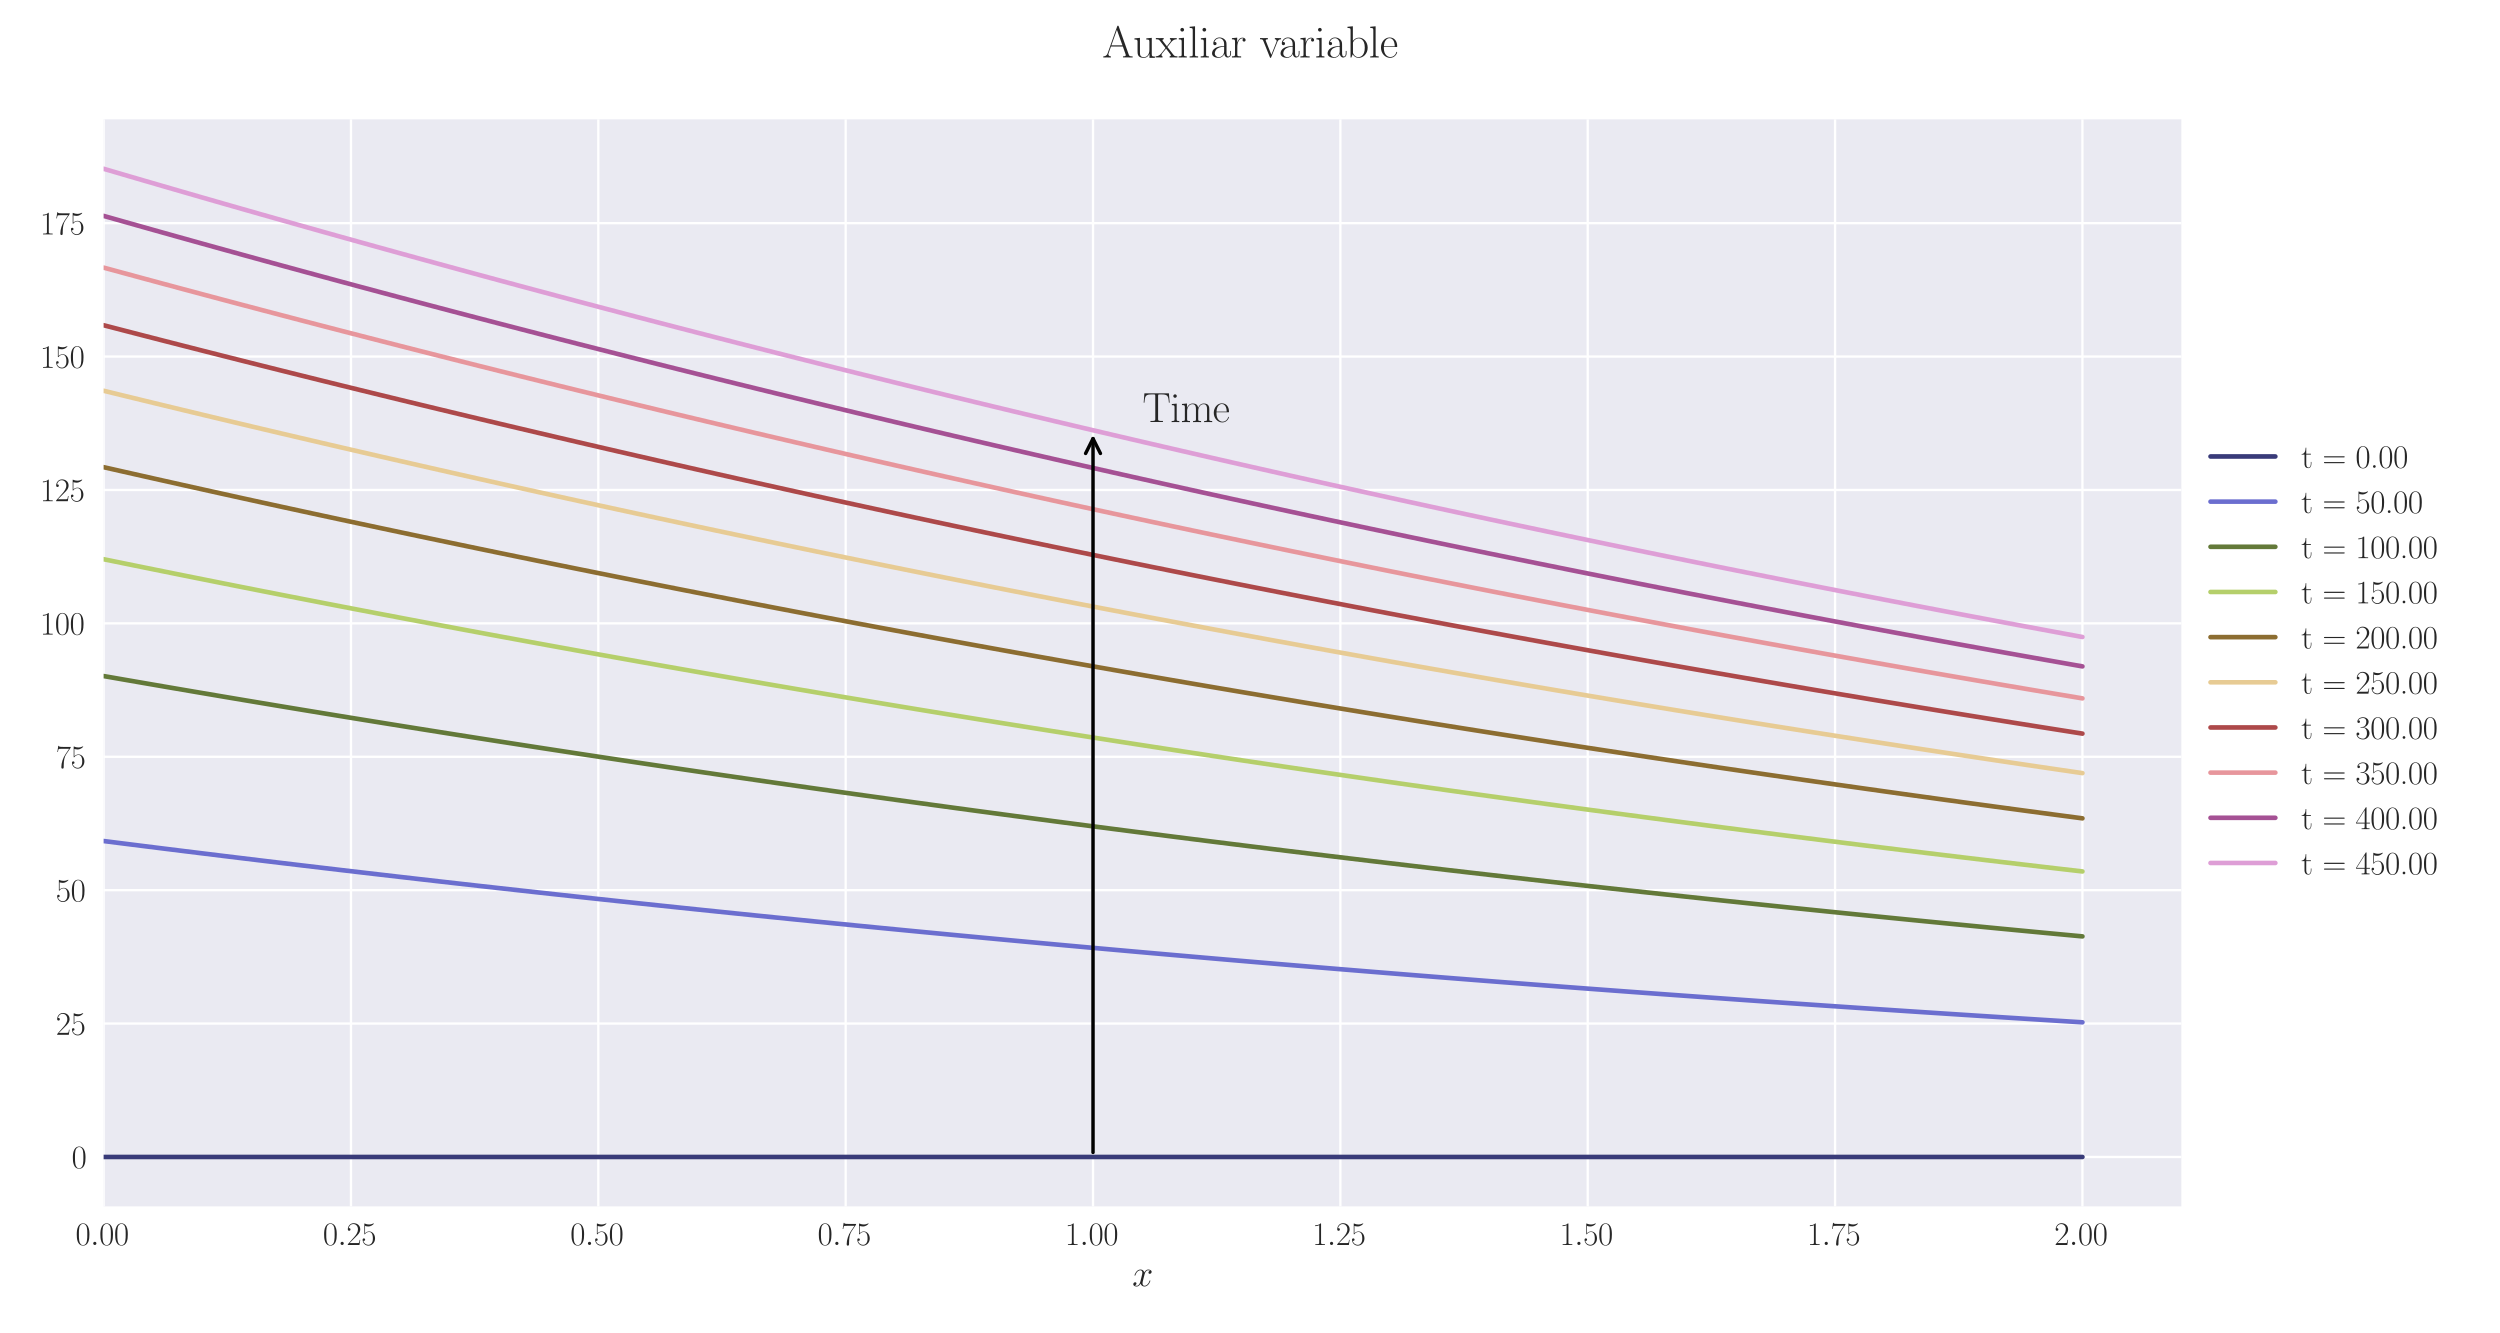 <?xml version="1.0" encoding="utf-8" standalone="no"?>
<!DOCTYPE svg PUBLIC "-//W3C//DTD SVG 1.1//EN"
  "http://www.w3.org/Graphics/SVG/1.1/DTD/svg11.dtd">
<svg xmlns:xlink="http://www.w3.org/1999/xlink" width="1080pt" height="576pt" viewBox="0 0 1080 576" xmlns="http://www.w3.org/2000/svg" version="1.1">
 <defs>
  <style type="text/css">*{stroke-linejoin: round; stroke-linecap: butt}</style>
 </defs>
 <g id="figure_1">
  <g id="patch_1">
   <path d="M 0 576 
L 1080 576 
L 1080 0 
L 0 0 
z
" style="fill: #ffffff"/>
  </g>
  <g id="axes_1">
   <g id="patch_2">
    <path d="M 44.765 521.153 
L 942.346 521.153 
L 942.346 51.564 
L 44.765 51.564 
z
" style="fill: #eaeaf2"/>
   </g>
   <g id="matplotlib.axis_1">
    <g id="xtick_1">
     <g id="line2d_1">
      <path d="M 44.765 521.153 
L 44.765 51.564 
" clip-path="url(#p37fa8a871c)" style="fill: none; stroke: #ffffff; stroke-linecap: round"/>
     </g>
     <g id="line2d_2"/>
     <g id="text_1">
      <!-- $\mathdefault{0.00}$ -->
      <g style="fill: #262626" transform="translate(32.626 537.839) scale(0.14 -0.14)">
       <defs>
        <path id="CMR17-30" d="M 2688 2025 
C 2688 2416 2682 3080 2413 3591 
C 2176 4039 1798 4198 1466 4198 
C 1158 4198 768 4058 525 3597 
C 269 3118 243 2524 243 2025 
C 243 1661 250 1106 448 619 
C 723 -39 1216 -128 1466 -128 
C 1760 -128 2208 -7 2470 600 
C 2662 1042 2688 1559 2688 2025 
z
M 1466 -26 
C 1056 -26 813 325 723 812 
C 653 1188 653 1738 653 2096 
C 653 2588 653 2997 736 3387 
C 858 3929 1216 4096 1466 4096 
C 1728 4096 2067 3923 2189 3400 
C 2272 3036 2278 2607 2278 2096 
C 2278 1680 2278 1169 2202 792 
C 2067 95 1690 -26 1466 -26 
z
" transform="scale(0.016)"/>
        <path id="CMMI12-3a" d="M 1178 307 
C 1178 492 1024 619 870 619 
C 685 619 557 466 557 313 
C 557 128 710 0 864 0 
C 1050 0 1178 153 1178 307 
z
" transform="scale(0.016)"/>
       </defs>
       <use xlink:href="#CMR17-30" transform="scale(0.996)"/>
       <use xlink:href="#CMMI12-3a" transform="translate(45.69 0) scale(0.996)"/>
       <use xlink:href="#CMR17-30" transform="translate(72.788 0) scale(0.996)"/>
       <use xlink:href="#CMR17-30" transform="translate(118.478 0) scale(0.996)"/>
      </g>
     </g>
    </g>
    <g id="xtick_2">
     <g id="line2d_3">
      <path d="M 151.62 521.153 
L 151.62 51.564 
" clip-path="url(#p37fa8a871c)" style="fill: none; stroke: #ffffff; stroke-linecap: round"/>
     </g>
     <g id="line2d_4"/>
     <g id="text_2">
      <!-- $\mathdefault{0.25}$ -->
      <g style="fill: #262626" transform="translate(139.481 537.839) scale(0.14 -0.14)">
       <defs>
        <path id="CMR17-32" d="M 2669 989 
L 2554 989 
C 2490 536 2438 459 2413 420 
C 2381 369 1920 369 1830 369 
L 602 369 
C 832 619 1280 1072 1824 1597 
C 2214 1967 2669 2402 2669 3035 
C 2669 3790 2067 4224 1395 4224 
C 691 4224 262 3604 262 3030 
C 262 2780 448 2748 525 2748 
C 589 2748 781 2787 781 3010 
C 781 3207 614 3264 525 3264 
C 486 3264 448 3258 422 3245 
C 544 3790 915 4058 1306 4058 
C 1862 4058 2227 3617 2227 3035 
C 2227 2479 1901 2000 1536 1584 
L 262 146 
L 262 0 
L 2515 0 
L 2669 989 
z
" transform="scale(0.016)"/>
        <path id="CMR17-35" d="M 730 3692 
C 794 3666 1056 3584 1325 3584 
C 1920 3584 2246 3911 2432 4100 
C 2432 4157 2432 4192 2394 4192 
C 2387 4192 2374 4192 2323 4163 
C 2099 4058 1837 3973 1517 3973 
C 1325 3973 1037 3999 723 4139 
C 653 4171 640 4171 634 4171 
C 602 4171 595 4164 595 4037 
L 595 2203 
C 595 2089 595 2057 659 2057 
C 691 2057 704 2070 736 2114 
C 941 2401 1222 2522 1542 2522 
C 1766 2522 2246 2382 2246 1289 
C 2246 1085 2246 715 2054 421 
C 1894 159 1645 25 1370 25 
C 947 25 518 320 403 814 
C 429 807 480 795 506 795 
C 589 795 749 840 749 1038 
C 749 1210 627 1280 506 1280 
C 358 1280 262 1190 262 1011 
C 262 454 704 -128 1382 -128 
C 2042 -128 2669 440 2669 1264 
C 2669 2030 2170 2624 1549 2624 
C 1222 2624 947 2503 730 2274 
L 730 3692 
z
" transform="scale(0.016)"/>
       </defs>
       <use xlink:href="#CMR17-30" transform="scale(0.996)"/>
       <use xlink:href="#CMMI12-3a" transform="translate(45.69 0) scale(0.996)"/>
       <use xlink:href="#CMR17-32" transform="translate(72.788 0) scale(0.996)"/>
       <use xlink:href="#CMR17-35" transform="translate(118.478 0) scale(0.996)"/>
      </g>
     </g>
    </g>
    <g id="xtick_3">
     <g id="line2d_5">
      <path d="M 258.475 521.153 
L 258.475 51.564 
" clip-path="url(#p37fa8a871c)" style="fill: none; stroke: #ffffff; stroke-linecap: round"/>
     </g>
     <g id="line2d_6"/>
     <g id="text_3">
      <!-- $\mathdefault{0.50}$ -->
      <g style="fill: #262626" transform="translate(246.336 537.839) scale(0.14 -0.14)">
       <use xlink:href="#CMR17-30" transform="scale(0.996)"/>
       <use xlink:href="#CMMI12-3a" transform="translate(45.69 0) scale(0.996)"/>
       <use xlink:href="#CMR17-35" transform="translate(72.788 0) scale(0.996)"/>
       <use xlink:href="#CMR17-30" transform="translate(118.478 0) scale(0.996)"/>
      </g>
     </g>
    </g>
    <g id="xtick_4">
     <g id="line2d_7">
      <path d="M 365.33 521.153 
L 365.33 51.564 
" clip-path="url(#p37fa8a871c)" style="fill: none; stroke: #ffffff; stroke-linecap: round"/>
     </g>
     <g id="line2d_8"/>
     <g id="text_4">
      <!-- $\mathdefault{0.75}$ -->
      <g style="fill: #262626" transform="translate(353.19 537.839) scale(0.14 -0.14)">
       <defs>
        <path id="CMR17-37" d="M 2886 3941 
L 2886 4081 
L 1382 4081 
C 634 4081 621 4165 595 4288 
L 480 4288 
L 294 3094 
L 410 3094 
C 429 3215 474 3540 550 3661 
C 589 3712 1062 3712 1171 3712 
L 2579 3712 
L 1869 2661 
C 1395 1954 1069 999 1069 165 
C 1069 89 1069 -128 1299 -128 
C 1530 -128 1530 89 1530 171 
L 1530 465 
C 1530 1508 1709 2196 2003 2636 
L 2886 3941 
z
" transform="scale(0.016)"/>
       </defs>
       <use xlink:href="#CMR17-30" transform="scale(0.996)"/>
       <use xlink:href="#CMMI12-3a" transform="translate(45.69 0) scale(0.996)"/>
       <use xlink:href="#CMR17-37" transform="translate(72.788 0) scale(0.996)"/>
       <use xlink:href="#CMR17-35" transform="translate(118.478 0) scale(0.996)"/>
      </g>
     </g>
    </g>
    <g id="xtick_5">
     <g id="line2d_9">
      <path d="M 472.185 521.153 
L 472.185 51.564 
" clip-path="url(#p37fa8a871c)" style="fill: none; stroke: #ffffff; stroke-linecap: round"/>
     </g>
     <g id="line2d_10"/>
     <g id="text_5">
      <!-- $\mathdefault{1.00}$ -->
      <g style="fill: #262626" transform="translate(460.045 537.839) scale(0.14 -0.14)">
       <defs>
        <path id="CMR17-31" d="M 1702 4058 
C 1702 4192 1696 4192 1606 4192 
C 1357 3916 979 3827 621 3827 
C 602 3827 570 3827 563 3808 
C 557 3795 557 3782 557 3648 
C 755 3648 1088 3686 1344 3839 
L 1344 461 
C 1344 236 1331 160 781 160 
L 589 160 
L 589 0 
C 896 0 1216 0 1523 0 
C 1830 0 2150 0 2458 0 
L 2458 160 
L 2266 160 
C 1715 160 1702 230 1702 458 
L 1702 4058 
z
" transform="scale(0.016)"/>
       </defs>
       <use xlink:href="#CMR17-31" transform="scale(0.996)"/>
       <use xlink:href="#CMMI12-3a" transform="translate(45.69 0) scale(0.996)"/>
       <use xlink:href="#CMR17-30" transform="translate(72.788 0) scale(0.996)"/>
       <use xlink:href="#CMR17-30" transform="translate(118.478 0) scale(0.996)"/>
      </g>
     </g>
    </g>
    <g id="xtick_6">
     <g id="line2d_11">
      <path d="M 579.04 521.153 
L 579.04 51.564 
" clip-path="url(#p37fa8a871c)" style="fill: none; stroke: #ffffff; stroke-linecap: round"/>
     </g>
     <g id="line2d_12"/>
     <g id="text_6">
      <!-- $\mathdefault{1.25}$ -->
      <g style="fill: #262626" transform="translate(566.9 537.839) scale(0.14 -0.14)">
       <use xlink:href="#CMR17-31" transform="scale(0.996)"/>
       <use xlink:href="#CMMI12-3a" transform="translate(45.69 0) scale(0.996)"/>
       <use xlink:href="#CMR17-32" transform="translate(72.788 0) scale(0.996)"/>
       <use xlink:href="#CMR17-35" transform="translate(118.478 0) scale(0.996)"/>
      </g>
     </g>
    </g>
    <g id="xtick_7">
     <g id="line2d_13">
      <path d="M 685.895 521.153 
L 685.895 51.564 
" clip-path="url(#p37fa8a871c)" style="fill: none; stroke: #ffffff; stroke-linecap: round"/>
     </g>
     <g id="line2d_14"/>
     <g id="text_7">
      <!-- $\mathdefault{1.50}$ -->
      <g style="fill: #262626" transform="translate(673.755 537.839) scale(0.14 -0.14)">
       <use xlink:href="#CMR17-31" transform="scale(0.996)"/>
       <use xlink:href="#CMMI12-3a" transform="translate(45.69 0) scale(0.996)"/>
       <use xlink:href="#CMR17-35" transform="translate(72.788 0) scale(0.996)"/>
       <use xlink:href="#CMR17-30" transform="translate(118.478 0) scale(0.996)"/>
      </g>
     </g>
    </g>
    <g id="xtick_8">
     <g id="line2d_15">
      <path d="M 792.749 521.153 
L 792.749 51.564 
" clip-path="url(#p37fa8a871c)" style="fill: none; stroke: #ffffff; stroke-linecap: round"/>
     </g>
     <g id="line2d_16"/>
     <g id="text_8">
      <!-- $\mathdefault{1.75}$ -->
      <g style="fill: #262626" transform="translate(780.61 537.839) scale(0.14 -0.14)">
       <use xlink:href="#CMR17-31" transform="scale(0.996)"/>
       <use xlink:href="#CMMI12-3a" transform="translate(45.69 0) scale(0.996)"/>
       <use xlink:href="#CMR17-37" transform="translate(72.788 0) scale(0.996)"/>
       <use xlink:href="#CMR17-35" transform="translate(118.478 0) scale(0.996)"/>
      </g>
     </g>
    </g>
    <g id="xtick_9">
     <g id="line2d_17">
      <path d="M 899.604 521.153 
L 899.604 51.564 
" clip-path="url(#p37fa8a871c)" style="fill: none; stroke: #ffffff; stroke-linecap: round"/>
     </g>
     <g id="line2d_18"/>
     <g id="text_9">
      <!-- $\mathdefault{2.00}$ -->
      <g style="fill: #262626" transform="translate(887.465 537.839) scale(0.14 -0.14)">
       <use xlink:href="#CMR17-32" transform="scale(0.996)"/>
       <use xlink:href="#CMMI12-3a" transform="translate(45.69 0) scale(0.996)"/>
       <use xlink:href="#CMR17-30" transform="translate(72.788 0) scale(0.996)"/>
       <use xlink:href="#CMR17-30" transform="translate(118.478 0) scale(0.996)"/>
      </g>
     </g>
    </g>
    <g id="text_10">
     <!-- $x$ -->
     <g style="fill: #262626" transform="translate(489.121 555.621) scale(0.16 -0.16)">
      <defs>
       <path id="CMMI12-78" d="M 3034 2606 
C 2829 2567 2752 2414 2752 2293 
C 2752 2139 2874 2088 2963 2088 
C 3155 2088 3290 2254 3290 2427 
C 3290 2695 2982 2816 2714 2816 
C 2323 2816 2106 2433 2048 2312 
C 1901 2816 1504 2816 1389 2816 
C 736 2816 390 1980 390 1839 
C 390 1814 416 1782 461 1782 
C 512 1782 525 1820 538 1846 
C 755 2555 1184 2689 1370 2689 
C 1658 2689 1715 2420 1715 2267 
C 1715 2127 1677 1980 1600 1673 
L 1382 798 
C 1286 415 1101 64 762 64 
C 730 64 570 64 435 147 
C 666 192 717 383 717 460 
C 717 588 621 664 499 664 
C 346 664 179 530 179 326 
C 179 57 480 -64 755 -64 
C 1062 -64 1280 179 1414 441 
C 1517 64 1837 -64 2074 -64 
C 2726 -64 3072 773 3072 913 
C 3072 945 3046 971 3008 971 
C 2950 971 2944 939 2925 888 
C 2752 326 2381 64 2093 64 
C 1869 64 1747 230 1747 492 
C 1747 632 1773 734 1875 1156 
L 2099 2024 
C 2195 2408 2413 2689 2707 2689 
C 2720 2689 2899 2689 3034 2606 
z
" transform="scale(0.016)"/>
      </defs>
      <use xlink:href="#CMMI12-78" transform="scale(0.996)"/>
     </g>
    </g>
   </g>
   <g id="matplotlib.axis_2">
    <g id="ytick_1">
     <g id="line2d_19">
      <path d="M 44.765 499.808 
L 942.346 499.808 
" clip-path="url(#p37fa8a871c)" style="fill: none; stroke: #ffffff; stroke-linecap: round"/>
     </g>
     <g id="line2d_20"/>
     <g id="text_11">
      <!-- $\mathdefault{0}$ -->
      <g style="fill: #262626" transform="translate(30.937 504.651) scale(0.14 -0.14)">
       <use xlink:href="#CMR17-30" transform="scale(0.996)"/>
      </g>
     </g>
    </g>
    <g id="ytick_2">
     <g id="line2d_21">
      <path d="M 44.765 442.181 
L 942.346 442.181 
" clip-path="url(#p37fa8a871c)" style="fill: none; stroke: #ffffff; stroke-linecap: round"/>
     </g>
     <g id="line2d_22"/>
     <g id="text_12">
      <!-- $\mathdefault{25}$ -->
      <g style="fill: #262626" transform="translate(24.108 447.024) scale(0.14 -0.14)">
       <use xlink:href="#CMR17-32" transform="scale(0.996)"/>
       <use xlink:href="#CMR17-35" transform="translate(45.69 0) scale(0.996)"/>
      </g>
     </g>
    </g>
    <g id="ytick_3">
     <g id="line2d_23">
      <path d="M 44.765 384.553 
L 942.346 384.553 
" clip-path="url(#p37fa8a871c)" style="fill: none; stroke: #ffffff; stroke-linecap: round"/>
     </g>
     <g id="line2d_24"/>
     <g id="text_13">
      <!-- $\mathdefault{50}$ -->
      <g style="fill: #262626" transform="translate(24.108 389.396) scale(0.14 -0.14)">
       <use xlink:href="#CMR17-35" transform="scale(0.996)"/>
       <use xlink:href="#CMR17-30" transform="translate(45.69 0) scale(0.996)"/>
      </g>
     </g>
    </g>
    <g id="ytick_4">
     <g id="line2d_25">
      <path d="M 44.765 326.926 
L 942.346 326.926 
" clip-path="url(#p37fa8a871c)" style="fill: none; stroke: #ffffff; stroke-linecap: round"/>
     </g>
     <g id="line2d_26"/>
     <g id="text_14">
      <!-- $\mathdefault{75}$ -->
      <g style="fill: #262626" transform="translate(24.108 331.769) scale(0.14 -0.14)">
       <use xlink:href="#CMR17-37" transform="scale(0.996)"/>
       <use xlink:href="#CMR17-35" transform="translate(45.69 0) scale(0.996)"/>
      </g>
     </g>
    </g>
    <g id="ytick_5">
     <g id="line2d_27">
      <path d="M 44.765 269.298 
L 942.346 269.298 
" clip-path="url(#p37fa8a871c)" style="fill: none; stroke: #ffffff; stroke-linecap: round"/>
     </g>
     <g id="line2d_28"/>
     <g id="text_15">
      <!-- $\mathdefault{100}$ -->
      <g style="fill: #262626" transform="translate(17.28 274.141) scale(0.14 -0.14)">
       <use xlink:href="#CMR17-31" transform="scale(0.996)"/>
       <use xlink:href="#CMR17-30" transform="translate(45.69 0) scale(0.996)"/>
       <use xlink:href="#CMR17-30" transform="translate(91.381 0) scale(0.996)"/>
      </g>
     </g>
    </g>
    <g id="ytick_6">
     <g id="line2d_29">
      <path d="M 44.765 211.671 
L 942.346 211.671 
" clip-path="url(#p37fa8a871c)" style="fill: none; stroke: #ffffff; stroke-linecap: round"/>
     </g>
     <g id="line2d_30"/>
     <g id="text_16">
      <!-- $\mathdefault{125}$ -->
      <g style="fill: #262626" transform="translate(17.28 216.514) scale(0.14 -0.14)">
       <use xlink:href="#CMR17-31" transform="scale(0.996)"/>
       <use xlink:href="#CMR17-32" transform="translate(45.69 0) scale(0.996)"/>
       <use xlink:href="#CMR17-35" transform="translate(91.381 0) scale(0.996)"/>
      </g>
     </g>
    </g>
    <g id="ytick_7">
     <g id="line2d_31">
      <path d="M 44.765 154.044 
L 942.346 154.044 
" clip-path="url(#p37fa8a871c)" style="fill: none; stroke: #ffffff; stroke-linecap: round"/>
     </g>
     <g id="line2d_32"/>
     <g id="text_17">
      <!-- $\mathdefault{150}$ -->
      <g style="fill: #262626" transform="translate(17.28 158.887) scale(0.14 -0.14)">
       <use xlink:href="#CMR17-31" transform="scale(0.996)"/>
       <use xlink:href="#CMR17-35" transform="translate(45.69 0) scale(0.996)"/>
       <use xlink:href="#CMR17-30" transform="translate(91.381 0) scale(0.996)"/>
      </g>
     </g>
    </g>
    <g id="ytick_8">
     <g id="line2d_33">
      <path d="M 44.765 96.416 
L 942.346 96.416 
" clip-path="url(#p37fa8a871c)" style="fill: none; stroke: #ffffff; stroke-linecap: round"/>
     </g>
     <g id="line2d_34"/>
     <g id="text_18">
      <!-- $\mathdefault{175}$ -->
      <g style="fill: #262626" transform="translate(17.28 101.259) scale(0.14 -0.14)">
       <use xlink:href="#CMR17-31" transform="scale(0.996)"/>
       <use xlink:href="#CMR17-37" transform="translate(45.69 0) scale(0.996)"/>
       <use xlink:href="#CMR17-35" transform="translate(91.381 0) scale(0.996)"/>
      </g>
     </g>
    </g>
   </g>
   <g id="line2d_35">
    <path d="M 44.765 499.808 
L 53.314 499.808 
L 61.862 499.808 
L 70.411 499.808 
L 78.959 499.808 
L 87.507 499.808 
L 96.056 499.808 
L 104.604 499.808 
L 113.153 499.808 
L 121.701 499.808 
L 130.249 499.808 
L 138.798 499.808 
L 147.346 499.808 
L 155.895 499.808 
L 164.443 499.808 
L 172.991 499.808 
L 181.54 499.808 
L 190.088 499.808 
L 198.636 499.808 
L 207.185 499.808 
L 215.733 499.808 
L 224.282 499.808 
L 232.83 499.808 
L 241.378 499.808 
L 249.927 499.808 
L 258.475 499.808 
L 267.024 499.808 
L 275.572 499.808 
L 284.12 499.808 
L 292.669 499.808 
L 301.217 499.808 
L 309.765 499.808 
L 318.314 499.808 
L 326.862 499.808 
L 335.411 499.808 
L 343.959 499.808 
L 352.507 499.808 
L 361.056 499.808 
L 369.604 499.808 
L 378.153 499.808 
L 386.701 499.808 
L 395.249 499.808 
L 403.798 499.808 
L 412.346 499.808 
L 420.895 499.808 
L 429.443 499.808 
L 437.991 499.808 
L 446.54 499.808 
L 455.088 499.808 
L 463.636 499.808 
L 472.185 499.808 
L 480.733 499.808 
L 489.282 499.808 
L 497.83 499.808 
L 506.378 499.808 
L 514.927 499.808 
L 523.475 499.808 
L 532.024 499.808 
L 540.572 499.808 
L 549.12 499.808 
L 557.669 499.808 
L 566.217 499.808 
L 574.765 499.808 
L 583.314 499.808 
L 591.862 499.808 
L 600.411 499.808 
L 608.959 499.808 
L 617.507 499.808 
L 626.056 499.808 
L 634.604 499.808 
L 643.153 499.808 
L 651.701 499.808 
L 660.249 499.808 
L 668.798 499.808 
L 677.346 499.808 
L 685.895 499.808 
L 694.443 499.808 
L 702.991 499.808 
L 711.54 499.808 
L 720.088 499.808 
L 728.636 499.808 
L 737.185 499.808 
L 745.733 499.808 
L 754.282 499.808 
L 762.83 499.808 
L 771.378 499.808 
L 779.927 499.808 
L 788.475 499.808 
L 797.024 499.808 
L 805.572 499.808 
L 814.12 499.808 
L 822.669 499.808 
L 831.217 499.808 
L 839.766 499.808 
L 848.314 499.808 
L 856.862 499.808 
L 865.411 499.808 
L 873.959 499.808 
L 882.507 499.808 
L 891.056 499.808 
L 899.604 499.808 
" clip-path="url(#p37fa8a871c)" style="fill: none; stroke: #393b79; stroke-width: 2; stroke-linecap: round"/>
   </g>
   <g id="line2d_36">
    <path d="M 44.765 363.323 
L 53.314 364.405 
L 61.862 365.48 
L 70.411 366.549 
L 78.959 367.61 
L 87.507 368.665 
L 96.056 369.713 
L 104.604 370.754 
L 113.153 371.788 
L 121.701 372.816 
L 130.249 373.836 
L 138.798 374.85 
L 147.346 375.858 
L 155.895 376.859 
L 164.443 377.853 
L 172.991 378.841 
L 181.54 379.822 
L 190.088 380.796 
L 198.636 381.764 
L 207.185 382.726 
L 215.733 383.681 
L 224.282 384.63 
L 232.83 385.572 
L 241.378 386.508 
L 249.927 387.438 
L 258.475 388.361 
L 267.024 389.278 
L 275.572 390.189 
L 284.12 391.093 
L 292.669 391.992 
L 301.217 392.884 
L 309.765 393.77 
L 318.314 394.65 
L 326.862 395.524 
L 335.411 396.392 
L 343.959 397.253 
L 352.507 398.109 
L 361.056 398.959 
L 369.604 399.803 
L 378.153 400.64 
L 386.701 401.472 
L 395.249 402.298 
L 403.798 403.119 
L 412.346 403.933 
L 420.895 404.742 
L 429.443 405.545 
L 437.991 406.342 
L 446.54 407.133 
L 455.088 407.919 
L 463.636 408.699 
L 472.185 409.474 
L 480.733 410.243 
L 489.282 411.006 
L 497.83 411.764 
L 506.378 412.516 
L 514.927 413.263 
L 523.475 414.004 
L 532.024 414.74 
L 540.572 415.471 
L 549.12 416.196 
L 557.669 416.916 
L 566.217 417.63 
L 574.765 418.339 
L 583.314 419.043 
L 591.862 419.742 
L 600.411 420.435 
L 608.959 421.124 
L 617.507 421.807 
L 626.056 422.485 
L 634.604 423.158 
L 643.153 423.825 
L 651.701 424.488 
L 660.249 425.146 
L 668.798 425.799 
L 677.346 426.446 
L 685.895 427.089 
L 694.443 427.727 
L 702.991 428.36 
L 711.54 428.989 
L 720.088 429.612 
L 728.636 430.231 
L 737.185 430.844 
L 745.733 431.453 
L 754.282 432.058 
L 762.83 432.658 
L 771.378 433.253 
L 779.927 433.843 
L 788.475 434.429 
L 797.024 435.01 
L 805.572 435.587 
L 814.12 436.159 
L 822.669 436.727 
L 831.217 437.29 
L 839.766 437.848 
L 848.314 438.403 
L 856.862 438.953 
L 865.411 439.498 
L 873.959 440.039 
L 882.507 440.576 
L 891.056 441.109 
L 899.604 441.637 
" clip-path="url(#p37fa8a871c)" style="fill: none; stroke: #6b6ecf; stroke-width: 2; stroke-linecap: round"/>
   </g>
   <g id="line2d_37">
    <path d="M 44.765 292.059 
L 53.314 293.547 
L 61.862 295.028 
L 70.411 296.5 
L 78.959 297.965 
L 87.507 299.421 
L 96.056 300.869 
L 104.604 302.31 
L 113.153 303.742 
L 121.701 305.166 
L 130.249 306.582 
L 138.798 307.99 
L 147.346 309.391 
L 155.895 310.783 
L 164.443 312.168 
L 172.991 313.544 
L 181.54 314.913 
L 190.088 316.274 
L 198.636 317.628 
L 207.185 318.973 
L 215.733 320.311 
L 224.282 321.641 
L 232.83 322.964 
L 241.378 324.279 
L 249.927 325.586 
L 258.475 326.885 
L 267.024 328.177 
L 275.572 329.462 
L 284.12 330.739 
L 292.669 332.008 
L 301.217 333.27 
L 309.765 334.524 
L 318.314 335.771 
L 326.862 337.011 
L 335.411 338.243 
L 343.959 339.468 
L 352.507 340.686 
L 361.056 341.896 
L 369.604 343.099 
L 378.153 344.295 
L 386.701 345.483 
L 395.249 346.664 
L 403.798 347.839 
L 412.346 349.006 
L 420.895 350.165 
L 429.443 351.318 
L 437.991 352.464 
L 446.54 353.602 
L 455.088 354.734 
L 463.636 355.858 
L 472.185 356.976 
L 480.733 358.086 
L 489.282 359.19 
L 497.83 360.286 
L 506.378 361.376 
L 514.927 362.459 
L 523.475 363.536 
L 532.024 364.605 
L 540.572 365.668 
L 549.12 366.723 
L 557.669 367.773 
L 566.217 368.815 
L 574.765 369.851 
L 583.314 370.88 
L 591.862 371.902 
L 600.411 372.918 
L 608.959 373.927 
L 617.507 374.93 
L 626.056 375.926 
L 634.604 376.916 
L 643.153 377.899 
L 651.701 378.876 
L 660.249 379.847 
L 668.798 380.811 
L 677.346 381.768 
L 685.895 382.72 
L 694.443 383.665 
L 702.991 384.603 
L 711.54 385.536 
L 720.088 386.462 
L 728.636 387.382 
L 737.185 388.296 
L 745.733 389.204 
L 754.282 390.105 
L 762.83 391.001 
L 771.378 391.89 
L 779.927 392.774 
L 788.475 393.651 
L 797.024 394.522 
L 805.572 395.388 
L 814.12 396.247 
L 822.669 397.101 
L 831.217 397.948 
L 839.766 398.79 
L 848.314 399.626 
L 856.862 400.456 
L 865.411 401.28 
L 873.959 402.099 
L 882.507 402.912 
L 891.056 403.719 
L 899.604 404.52 
" clip-path="url(#p37fa8a871c)" style="fill: none; stroke: #637939; stroke-width: 2; stroke-linecap: round"/>
   </g>
   <g id="line2d_38">
    <path d="M 44.765 241.582 
L 53.314 243.329 
L 61.862 245.068 
L 70.411 246.798 
L 78.959 248.52 
L 87.507 250.232 
L 96.056 251.936 
L 104.604 253.631 
L 113.153 255.318 
L 121.701 256.995 
L 130.249 258.665 
L 138.798 260.325 
L 147.346 261.977 
L 155.895 263.62 
L 164.443 265.255 
L 172.991 266.881 
L 181.54 268.499 
L 190.088 270.108 
L 198.636 271.709 
L 207.185 273.301 
L 215.733 274.885 
L 224.282 276.461 
L 232.83 278.028 
L 241.378 279.587 
L 249.927 281.137 
L 258.475 282.68 
L 267.024 284.214 
L 275.572 285.739 
L 284.12 287.257 
L 292.669 288.766 
L 301.217 290.267 
L 309.765 291.76 
L 318.314 293.245 
L 326.862 294.722 
L 335.411 296.191 
L 343.959 297.651 
L 352.507 299.104 
L 361.056 300.548 
L 369.604 301.985 
L 378.153 303.414 
L 386.701 304.834 
L 395.249 306.247 
L 403.798 307.652 
L 412.346 309.049 
L 420.895 310.438 
L 429.443 311.82 
L 437.991 313.194 
L 446.54 314.559 
L 455.088 315.917 
L 463.636 317.267 
L 472.185 318.61 
L 480.733 319.945 
L 489.282 321.272 
L 497.83 322.592 
L 506.378 323.904 
L 514.927 325.208 
L 523.475 326.505 
L 532.024 327.795 
L 540.572 329.077 
L 549.12 330.351 
L 557.669 331.618 
L 566.217 332.878 
L 574.765 334.13 
L 583.314 335.374 
L 591.862 336.612 
L 600.411 337.842 
L 608.959 339.064 
L 617.507 340.28 
L 626.056 341.488 
L 634.604 342.689 
L 643.153 343.883 
L 651.701 345.069 
L 660.249 346.249 
L 668.798 347.421 
L 677.346 348.586 
L 685.895 349.744 
L 694.443 350.895 
L 702.991 352.039 
L 711.54 353.176 
L 720.088 354.306 
L 728.636 355.429 
L 737.185 356.545 
L 745.733 357.654 
L 754.282 358.756 
L 762.83 359.851 
L 771.378 360.94 
L 779.927 362.022 
L 788.475 363.097 
L 797.024 364.165 
L 805.572 365.226 
L 814.12 366.281 
L 822.669 367.329 
L 831.217 368.37 
L 839.766 369.405 
L 848.314 370.433 
L 856.862 371.455 
L 865.411 372.47 
L 873.959 373.478 
L 882.507 374.48 
L 891.056 375.475 
L 899.604 376.464 
" clip-path="url(#p37fa8a871c)" style="fill: none; stroke: #b5cf6b; stroke-width: 2; stroke-linecap: round"/>
   </g>
   <g id="line2d_39">
    <path d="M 44.765 201.82 
L 53.314 203.759 
L 61.862 205.69 
L 70.411 207.611 
L 78.959 209.523 
L 87.507 211.425 
L 96.056 213.318 
L 104.604 215.203 
L 113.153 217.078 
L 121.701 218.943 
L 130.249 220.8 
L 138.798 222.648 
L 147.346 224.487 
L 155.895 226.316 
L 164.443 228.137 
L 172.991 229.948 
L 181.54 231.751 
L 190.088 233.544 
L 198.636 235.329 
L 207.185 237.105 
L 215.733 238.872 
L 224.282 240.63 
L 232.83 242.379 
L 241.378 244.119 
L 249.927 245.851 
L 258.475 247.574 
L 267.024 249.288 
L 275.572 250.993 
L 284.12 252.69 
L 292.669 254.378 
L 301.217 256.058 
L 309.765 257.728 
L 318.314 259.39 
L 326.862 261.044 
L 335.411 262.689 
L 343.959 264.326 
L 352.507 265.954 
L 361.056 267.573 
L 369.604 269.184 
L 378.153 270.787 
L 386.701 272.381 
L 395.249 273.967 
L 403.798 275.544 
L 412.346 277.113 
L 420.895 278.674 
L 429.443 280.227 
L 437.991 281.771 
L 446.54 283.307 
L 455.088 284.834 
L 463.636 286.354 
L 472.185 287.865 
L 480.733 289.368 
L 489.282 290.863 
L 497.83 292.35 
L 506.378 293.829 
L 514.927 295.3 
L 523.475 296.763 
L 532.024 298.218 
L 540.572 299.664 
L 549.12 301.103 
L 557.669 302.534 
L 566.217 303.957 
L 574.765 305.372 
L 583.314 306.779 
L 591.862 308.178 
L 600.411 309.57 
L 608.959 310.953 
L 617.507 312.329 
L 626.056 313.697 
L 634.604 315.058 
L 643.153 316.41 
L 651.701 317.755 
L 660.249 319.093 
L 668.798 320.422 
L 677.346 321.744 
L 685.895 323.059 
L 694.443 324.366 
L 702.991 325.665 
L 711.54 326.957 
L 720.088 328.241 
L 728.636 329.518 
L 737.185 330.788 
L 745.733 332.05 
L 754.282 333.304 
L 762.83 334.552 
L 771.378 335.791 
L 779.927 337.024 
L 788.475 338.249 
L 797.024 339.467 
L 805.572 340.678 
L 814.12 341.882 
L 822.669 343.078 
L 831.217 344.267 
L 839.766 345.449 
L 848.314 346.624 
L 856.862 347.792 
L 865.411 348.952 
L 873.959 350.106 
L 882.507 351.253 
L 891.056 352.392 
L 899.604 353.525 
" clip-path="url(#p37fa8a871c)" style="fill: none; stroke: #8c6d31; stroke-width: 2; stroke-linecap: round"/>
   </g>
   <g id="line2d_40">
    <path d="M 44.765 168.803 
L 53.314 170.896 
L 61.862 172.979 
L 70.411 175.052 
L 78.959 177.115 
L 87.507 179.169 
L 96.056 181.214 
L 104.604 183.248 
L 113.153 185.274 
L 121.701 187.289 
L 130.249 189.296 
L 138.798 191.293 
L 147.346 193.28 
L 155.895 195.258 
L 164.443 197.226 
L 172.991 199.186 
L 181.54 201.136 
L 190.088 203.076 
L 198.636 205.008 
L 207.185 206.93 
L 215.733 208.842 
L 224.282 210.746 
L 232.83 212.64 
L 241.378 214.525 
L 249.927 216.402 
L 258.475 218.268 
L 267.024 220.126 
L 275.572 221.975 
L 284.12 223.815 
L 292.669 225.645 
L 301.217 227.467 
L 309.765 229.28 
L 318.314 231.083 
L 326.862 232.878 
L 335.411 234.664 
L 343.959 236.441 
L 352.507 238.209 
L 361.056 239.968 
L 369.604 241.719 
L 378.153 243.461 
L 386.701 245.193 
L 395.249 246.918 
L 403.798 248.633 
L 412.346 250.34 
L 420.895 252.038 
L 429.443 253.727 
L 437.991 255.408 
L 446.54 257.08 
L 455.088 258.743 
L 463.636 260.398 
L 472.185 262.045 
L 480.733 263.683 
L 489.282 265.312 
L 497.83 266.933 
L 506.378 268.545 
L 514.927 270.149 
L 523.475 271.745 
L 532.024 273.332 
L 540.572 274.911 
L 549.12 276.482 
L 557.669 278.044 
L 566.217 279.598 
L 574.765 281.144 
L 583.314 282.681 
L 591.862 284.21 
L 600.411 285.732 
L 608.959 287.244 
L 617.507 288.749 
L 626.056 290.246 
L 634.604 291.734 
L 643.153 293.215 
L 651.701 294.687 
L 660.249 296.151 
L 668.798 297.608 
L 677.346 299.056 
L 685.895 300.497 
L 694.443 301.929 
L 702.991 303.354 
L 711.54 304.77 
L 720.088 306.179 
L 728.636 307.58 
L 737.185 308.973 
L 745.733 310.358 
L 754.282 311.736 
L 762.83 313.106 
L 771.378 314.468 
L 779.927 315.822 
L 788.475 317.169 
L 797.024 318.508 
L 805.572 319.84 
L 814.12 321.163 
L 822.669 322.48 
L 831.217 323.788 
L 839.766 325.09 
L 848.314 326.383 
L 856.862 327.669 
L 865.411 328.948 
L 873.959 330.219 
L 882.507 331.483 
L 891.056 332.74 
L 899.604 333.989 
" clip-path="url(#p37fa8a871c)" style="fill: none; stroke: #e7cb94; stroke-width: 2; stroke-linecap: round"/>
   </g>
   <g id="line2d_41">
    <path d="M 44.765 140.502 
L 53.314 142.722 
L 61.862 144.931 
L 70.411 147.131 
L 78.959 149.32 
L 87.507 151.5 
L 96.056 153.67 
L 104.604 155.83 
L 113.153 157.98 
L 121.701 160.12 
L 130.249 162.251 
L 138.798 164.372 
L 147.346 166.483 
L 155.895 168.584 
L 164.443 170.676 
L 172.991 172.758 
L 181.54 174.83 
L 190.088 176.893 
L 198.636 178.946 
L 207.185 180.99 
L 215.733 183.024 
L 224.282 185.048 
L 232.83 187.063 
L 241.378 189.069 
L 249.927 191.065 
L 258.475 193.052 
L 267.024 195.029 
L 275.572 196.997 
L 284.12 198.956 
L 292.669 200.905 
L 301.217 202.845 
L 309.765 204.776 
L 318.314 206.697 
L 326.862 208.609 
L 335.411 210.512 
L 343.959 212.406 
L 352.507 214.291 
L 361.056 216.166 
L 369.604 218.033 
L 378.153 219.89 
L 386.701 221.738 
L 395.249 223.578 
L 403.798 225.408 
L 412.346 227.229 
L 420.895 229.041 
L 429.443 230.845 
L 437.991 232.639 
L 446.54 234.424 
L 455.088 236.201 
L 463.636 237.969 
L 472.185 239.728 
L 480.733 241.478 
L 489.282 243.219 
L 497.83 244.952 
L 506.378 246.675 
L 514.927 248.391 
L 523.475 250.097 
L 532.024 251.795 
L 540.572 253.484 
L 549.12 255.164 
L 557.669 256.836 
L 566.217 258.499 
L 574.765 260.154 
L 583.314 261.8 
L 591.862 263.438 
L 600.411 265.067 
L 608.959 266.688 
L 617.507 268.3 
L 626.056 269.904 
L 634.604 271.5 
L 643.153 273.087 
L 651.701 274.666 
L 660.249 276.236 
L 668.798 277.798 
L 677.346 279.352 
L 685.895 280.898 
L 694.443 282.435 
L 702.991 283.965 
L 711.54 285.486 
L 720.088 286.998 
L 728.636 288.503 
L 737.185 290 
L 745.733 291.488 
L 754.282 292.969 
L 762.83 294.441 
L 771.378 295.906 
L 779.927 297.362 
L 788.475 298.811 
L 797.024 300.251 
L 805.572 301.684 
L 814.12 303.108 
L 822.669 304.525 
L 831.217 305.934 
L 839.766 307.335 
L 848.314 308.728 
L 856.862 310.114 
L 865.411 311.491 
L 873.959 312.861 
L 882.507 314.224 
L 891.056 315.578 
L 899.604 316.925 
" clip-path="url(#p37fa8a871c)" style="fill: none; stroke: #ad494a; stroke-width: 2; stroke-linecap: round"/>
   </g>
   <g id="line2d_42">
    <path d="M 44.765 115.607 
L 53.314 117.935 
L 61.862 120.253 
L 70.411 122.562 
L 78.959 124.859 
L 87.507 127.147 
L 96.056 129.425 
L 104.604 131.692 
L 113.153 133.95 
L 121.701 136.197 
L 130.249 138.434 
L 138.798 140.662 
L 147.346 142.879 
L 155.895 145.086 
L 164.443 147.284 
L 172.991 149.471 
L 181.54 151.649 
L 190.088 153.816 
L 198.636 155.974 
L 207.185 158.122 
L 215.733 160.26 
L 224.282 162.389 
L 232.83 164.508 
L 241.378 166.617 
L 249.927 168.716 
L 258.475 170.806 
L 267.024 172.886 
L 275.572 174.956 
L 284.12 177.017 
L 292.669 179.068 
L 301.217 181.11 
L 309.765 183.142 
L 318.314 185.164 
L 326.862 187.178 
L 335.411 189.181 
L 343.959 191.176 
L 352.507 193.16 
L 361.056 195.136 
L 369.604 197.102 
L 378.153 199.059 
L 386.701 201.006 
L 395.249 202.944 
L 403.798 204.873 
L 412.346 206.793 
L 420.895 208.704 
L 429.443 210.605 
L 437.991 212.497 
L 446.54 214.38 
L 455.088 216.254 
L 463.636 218.119 
L 472.185 219.974 
L 480.733 221.821 
L 489.282 223.658 
L 497.83 225.487 
L 506.378 227.307 
L 514.927 229.117 
L 523.475 230.919 
L 532.024 232.712 
L 540.572 234.496 
L 549.12 236.271 
L 557.669 238.037 
L 566.217 239.794 
L 574.765 241.543 
L 583.314 243.283 
L 591.862 245.014 
L 600.411 246.736 
L 608.959 248.45 
L 617.507 250.155 
L 626.056 251.851 
L 634.604 253.539 
L 643.153 255.218 
L 651.701 256.888 
L 660.249 258.55 
L 668.798 260.203 
L 677.346 261.848 
L 685.895 263.485 
L 694.443 265.112 
L 702.991 266.732 
L 711.54 268.343 
L 720.088 269.945 
L 728.636 271.54 
L 737.185 273.125 
L 745.733 274.703 
L 754.282 276.272 
L 762.83 277.833 
L 771.378 279.386 
L 779.927 280.93 
L 788.475 282.466 
L 797.024 283.994 
L 805.572 285.514 
L 814.12 287.026 
L 822.669 288.529 
L 831.217 290.025 
L 839.766 291.512 
L 848.314 292.992 
L 856.862 294.463 
L 865.411 295.926 
L 873.959 297.381 
L 882.507 298.829 
L 891.056 300.268 
L 899.604 301.7 
" clip-path="url(#p37fa8a871c)" style="fill: none; stroke: #e7969c; stroke-width: 2; stroke-linecap: round"/>
   </g>
   <g id="line2d_43">
    <path d="M 44.765 93.266 
L 53.314 95.691 
L 61.862 98.105 
L 70.411 100.509 
L 78.959 102.902 
L 87.507 105.285 
L 96.056 107.658 
L 104.604 110.02 
L 113.153 112.372 
L 121.701 114.714 
L 130.249 117.045 
L 138.798 119.366 
L 147.346 121.677 
L 155.895 123.977 
L 164.443 126.268 
L 172.991 128.548 
L 181.54 130.818 
L 190.088 133.079 
L 198.636 135.329 
L 207.185 137.569 
L 215.733 139.799 
L 224.282 142.019 
L 232.83 144.229 
L 241.378 146.429 
L 249.927 148.619 
L 258.475 150.799 
L 267.024 152.97 
L 275.572 155.13 
L 284.12 157.281 
L 292.669 159.422 
L 301.217 161.553 
L 309.765 163.675 
L 318.314 165.787 
L 326.862 167.889 
L 335.411 169.981 
L 343.959 172.064 
L 352.507 174.137 
L 361.056 176.2 
L 369.604 178.254 
L 378.153 180.299 
L 386.701 182.334 
L 395.249 184.359 
L 403.798 186.375 
L 412.346 188.381 
L 420.895 190.378 
L 429.443 192.366 
L 437.991 194.344 
L 446.54 196.313 
L 455.088 198.272 
L 463.636 200.223 
L 472.185 202.164 
L 480.733 204.095 
L 489.282 206.018 
L 497.83 207.931 
L 506.378 209.835 
L 514.927 211.73 
L 523.475 213.615 
L 532.024 215.492 
L 540.572 217.359 
L 549.12 219.218 
L 557.669 221.067 
L 566.217 222.908 
L 574.765 224.739 
L 583.314 226.561 
L 591.862 228.375 
L 600.411 230.179 
L 608.959 231.975 
L 617.507 233.761 
L 626.056 235.539 
L 634.604 237.308 
L 643.153 239.068 
L 651.701 240.819 
L 660.249 242.562 
L 668.798 244.296 
L 677.346 246.021 
L 685.895 247.737 
L 694.443 249.445 
L 702.991 251.144 
L 711.54 252.834 
L 720.088 254.516 
L 728.636 256.189 
L 737.185 257.854 
L 745.733 259.51 
L 754.282 261.157 
L 762.83 262.796 
L 771.378 264.427 
L 779.927 266.049 
L 788.475 267.663 
L 797.024 269.268 
L 805.572 270.865 
L 814.12 272.454 
L 822.669 274.034 
L 831.217 275.606 
L 839.766 277.169 
L 848.314 278.725 
L 856.862 280.272 
L 865.411 281.811 
L 873.959 283.341 
L 882.507 284.864 
L 891.056 286.378 
L 899.604 287.885 
" clip-path="url(#p37fa8a871c)" style="fill: none; stroke: #a55194; stroke-width: 2; stroke-linecap: round"/>
   </g>
   <g id="line2d_44">
    <path d="M 44.765 72.909 
L 53.314 75.42 
L 61.862 77.92 
L 70.411 80.41 
L 78.959 82.889 
L 87.507 85.357 
L 96.056 87.815 
L 104.604 90.262 
L 113.153 92.699 
L 121.701 95.125 
L 130.249 97.541 
L 138.798 99.946 
L 147.346 102.341 
L 155.895 104.725 
L 164.443 107.099 
L 172.991 109.463 
L 181.54 111.817 
L 190.088 114.16 
L 198.636 116.492 
L 207.185 118.815 
L 215.733 121.127 
L 224.282 123.43 
L 232.83 125.722 
L 241.378 128.003 
L 249.927 130.275 
L 258.475 132.537 
L 267.024 134.788 
L 275.572 137.03 
L 284.12 139.261 
L 292.669 141.483 
L 301.217 143.695 
L 309.765 145.896 
L 318.314 148.088 
L 326.862 150.27 
L 335.411 152.442 
L 343.959 154.604 
L 352.507 156.756 
L 361.056 158.899 
L 369.604 161.032 
L 378.153 163.155 
L 386.701 165.268 
L 395.249 167.371 
L 403.798 169.465 
L 412.346 171.55 
L 420.895 173.624 
L 429.443 175.689 
L 437.991 177.745 
L 446.54 179.791 
L 455.088 181.827 
L 463.636 183.854 
L 472.185 185.872 
L 480.733 187.88 
L 489.282 189.878 
L 497.83 191.867 
L 506.378 193.847 
L 514.927 195.818 
L 523.475 197.779 
L 532.024 199.731 
L 540.572 201.673 
L 549.12 203.606 
L 557.669 205.53 
L 566.217 207.445 
L 574.765 209.351 
L 583.314 211.247 
L 591.862 213.135 
L 600.411 215.013 
L 608.959 216.882 
L 617.507 218.742 
L 626.056 220.593 
L 634.604 222.435 
L 643.153 224.268 
L 651.701 226.091 
L 660.249 227.906 
L 668.798 229.713 
L 677.346 231.51 
L 685.895 233.298 
L 694.443 235.077 
L 702.991 236.848 
L 711.54 238.609 
L 720.088 240.362 
L 728.636 242.107 
L 737.185 243.842 
L 745.733 245.569 
L 754.282 247.287 
L 762.83 248.996 
L 771.378 250.697 
L 779.927 252.389 
L 788.475 254.072 
L 797.024 255.747 
L 805.572 257.413 
L 814.12 259.071 
L 822.669 260.72 
L 831.217 262.36 
L 839.766 263.993 
L 848.314 265.616 
L 856.862 267.232 
L 865.411 268.839 
L 873.959 270.437 
L 882.507 272.027 
L 891.056 273.609 
L 899.604 275.183 
" clip-path="url(#p37fa8a871c)" style="fill: none; stroke: #de9ed6; stroke-width: 2; stroke-linecap: round"/>
   </g>
   <g id="patch_3">
    <path d="M 44.765 521.153 
L 44.765 51.564 
" style="fill: none"/>
   </g>
   <g id="patch_4">
    <path d="M 942.346 521.153 
L 942.346 51.564 
" style="fill: none"/>
   </g>
   <g id="patch_5">
    <path d="M 44.765 521.153 
L 942.346 521.153 
" style="fill: none"/>
   </g>
   <g id="patch_6">
    <path d="M 44.765 51.564 
L 942.346 51.564 
" style="fill: none"/>
   </g>
   <g id="patch_7">
    <path d="M 472.185 497.856 
Q 472.185 342.832 472.185 189.484 
" style="fill: none; stroke: #000000; stroke-width: 1.5; stroke-linecap: round"/>
    <path d="M 468.985 195.884 
L 472.185 189.484 
L 475.385 195.884 
" style="fill: none; stroke: #000000; stroke-width: 1.5; stroke-linecap: round"/>
   </g>
   <g id="text_19">
    <!-- Time -->
    <g style="fill: #262626" transform="translate(493.556 182.315) scale(0.18 -0.18)">
     <defs>
      <path id="CMR17-54" d="M 3981 4326 
L 288 4326 
L 179 2918 
L 294 2918 
C 378 3976 467 4160 1453 4160 
C 1568 4160 1754 4160 1805 4154 
C 1926 4135 1926 4058 1926 3912 
L 1926 459 
C 1926 230 1907 160 1376 160 
L 1197 160 
L 1197 0 
C 1504 0 1824 0 2138 0 
C 2451 0 2771 0 3078 0 
L 3078 160 
L 2899 160 
C 2368 160 2349 230 2349 459 
L 2349 3912 
C 2349 4052 2349 4129 2464 4154 
C 2515 4160 2701 4160 2816 4160 
C 3795 4160 3891 3976 3974 2918 
L 4090 2918 
L 3981 4326 
z
" transform="scale(0.016)"/>
      <path id="CMR17-69" d="M 992 3909 
C 992 4049 877 4170 730 4170 
C 589 4170 467 4056 467 3909 
C 467 3769 582 3648 730 3648 
C 870 3648 992 3763 992 3909 
z
M 243 2706 
L 243 2541 
C 602 2541 653 2502 653 2197 
L 653 427 
C 653 184 627 153 218 153 
L 218 -13 
C 371 0 646 0 806 0 
C 960 0 1222 0 1370 -13 
L 1370 153 
C 992 153 979 191 979 420 
L 979 2776 
L 243 2706 
z
" transform="scale(0.016)"/>
      <path id="CMR17-6d" d="M 4326 1933 
C 4326 2252 4269 2790 3507 2790 
C 3072 2790 2771 2496 2656 2151 
L 2650 2151 
C 2573 2676 2195 2790 1837 2790 
C 1331 2790 1069 2400 973 2144 
L 966 2144 
L 966 2790 
L 211 2720 
L 211 2554 
C 589 2554 646 2515 646 2208 
L 646 428 
C 646 184 621 153 211 153 
L 211 -13 
C 365 0 646 0 813 0 
C 979 0 1267 0 1421 -13 
L 1421 153 
C 1011 153 986 178 986 428 
L 986 1658 
C 986 2247 1344 2688 1792 2688 
C 2266 2688 2317 2266 2317 1958 
L 2317 428 
C 2317 184 2291 153 1882 153 
L 1882 -13 
C 2035 0 2317 0 2483 0 
C 2650 0 2938 0 3091 -13 
L 3091 153 
C 2682 153 2656 178 2656 428 
L 2656 1658 
C 2656 2247 3014 2688 3462 2688 
C 3936 2688 3987 2266 3987 1958 
L 3987 428 
C 3987 184 3962 153 3552 153 
L 3552 -13 
C 3706 0 3987 0 4154 0 
C 4320 0 4608 0 4762 -13 
L 4762 153 
C 4352 153 4326 178 4326 428 
L 4326 1933 
z
" transform="scale(0.016)"/>
      <path id="CMR17-65" d="M 2438 1472 
C 2464 1498 2464 1511 2464 1576 
C 2464 2238 2118 2816 1389 2816 
C 710 2816 173 2169 173 1383 
C 173 551 781 -64 1459 -64 
C 2176 -64 2458 607 2458 740 
C 2458 784 2419 784 2406 784 
C 2362 784 2355 771 2330 696 
C 2189 265 1837 51 1504 51 
C 1229 51 954 203 781 480 
C 582 803 582 1176 582 1472 
L 2438 1472 
z
M 589 1568 
C 634 2505 1126 2714 1382 2714 
C 1818 2714 2112 2297 2118 1568 
L 589 1568 
z
" transform="scale(0.016)"/>
     </defs>
     <use xlink:href="#CMR17-54" transform="scale(0.996)"/>
     <use xlink:href="#CMR17-69" transform="translate(66.51 0) scale(0.996)"/>
     <use xlink:href="#CMR17-6d" transform="translate(91.381 0) scale(0.996)"/>
     <use xlink:href="#CMR17-65" transform="translate(168.301 0) scale(0.996)"/>
    </g>
   </g>
   <g id="legend_1">
    <g id="line2d_45">
     <path d="M 954.946 197.198 
L 968.946 197.198 
L 982.946 197.198 
" style="fill: none; stroke: #393b79; stroke-width: 2; stroke-linecap: round"/>
    </g>
    <g id="text_20">
     <!-- t = 0.00 -->
     <g style="fill: #262626" transform="translate(994.146 202.098) scale(0.14 -0.14)">
      <defs>
       <path id="CMR17-74" d="M 966 2560 
L 1862 2560 
L 1862 2725 
L 966 2725 
L 966 3904 
L 851 3904 
C 838 3245 614 2668 70 2668 
L 70 2560 
L 627 2560 
L 627 771 
C 627 650 627 -64 1370 -64 
C 1747 -64 1965 306 1965 777 
L 1965 1140 
L 1850 1140 
L 1850 783 
C 1850 344 1677 51 1408 51 
C 1222 51 966 178 966 758 
L 966 2560 
z
" transform="scale(0.016)"/>
       <path id="CMR17-3d" d="M 4115 2017 
C 4211 2017 4307 2017 4307 2125 
C 4307 2240 4198 2240 4090 2240 
L 512 2240 
C 403 2240 294 2240 294 2125 
C 294 2017 390 2017 486 2017 
L 4115 2017 
z
M 4090 896 
C 4198 896 4307 896 4307 1011 
C 4307 1119 4211 1119 4115 1119 
L 486 1119 
C 390 1119 294 1119 294 1011 
C 294 896 403 896 512 896 
L 4090 896 
z
" transform="scale(0.016)"/>
       <path id="CMR17-2e" d="M 1062 261 
C 1062 420 934 522 800 522 
C 672 522 538 420 538 261 
C 538 102 666 0 800 0 
C 928 0 1062 102 1062 261 
z
" transform="scale(0.016)"/>
      </defs>
      <use xlink:href="#CMR17-74" transform="scale(0.996)"/>
      <use xlink:href="#CMR17-3d" transform="translate(65.357 0) scale(0.996)"/>
      <use xlink:href="#CMR17-30" transform="translate(167.147 0) scale(0.996)"/>
      <use xlink:href="#CMR17-2e" transform="translate(212.838 0) scale(0.996)"/>
      <use xlink:href="#CMR17-30" transform="translate(237.709 0) scale(0.996)"/>
      <use xlink:href="#CMR17-30" transform="translate(283.4 0) scale(0.996)"/>
     </g>
    </g>
    <g id="line2d_46">
     <path d="M 954.946 216.71 
L 968.946 216.71 
L 982.946 216.71 
" style="fill: none; stroke: #6b6ecf; stroke-width: 2; stroke-linecap: round"/>
    </g>
    <g id="text_21">
     <!-- t = 50.00 -->
     <g style="fill: #262626" transform="translate(994.146 221.61) scale(0.14 -0.14)">
      <use xlink:href="#CMR17-74" transform="scale(0.996)"/>
      <use xlink:href="#CMR17-3d" transform="translate(65.357 0) scale(0.996)"/>
      <use xlink:href="#CMR17-35" transform="translate(167.147 0) scale(0.996)"/>
      <use xlink:href="#CMR17-30" transform="translate(212.838 0) scale(0.996)"/>
      <use xlink:href="#CMR17-2e" transform="translate(258.528 0) scale(0.996)"/>
      <use xlink:href="#CMR17-30" transform="translate(283.4 0) scale(0.996)"/>
      <use xlink:href="#CMR17-30" transform="translate(329.09 0) scale(0.996)"/>
     </g>
    </g>
    <g id="line2d_47">
     <path d="M 954.946 236.222 
L 968.946 236.222 
L 982.946 236.222 
" style="fill: none; stroke: #637939; stroke-width: 2; stroke-linecap: round"/>
    </g>
    <g id="text_22">
     <!-- t = 100.00 -->
     <g style="fill: #262626" transform="translate(994.146 241.122) scale(0.14 -0.14)">
      <use xlink:href="#CMR17-74" transform="scale(0.996)"/>
      <use xlink:href="#CMR17-3d" transform="translate(65.357 0) scale(0.996)"/>
      <use xlink:href="#CMR17-31" transform="translate(167.147 0) scale(0.996)"/>
      <use xlink:href="#CMR17-30" transform="translate(212.838 0) scale(0.996)"/>
      <use xlink:href="#CMR17-30" transform="translate(258.528 0) scale(0.996)"/>
      <use xlink:href="#CMR17-2e" transform="translate(304.219 0) scale(0.996)"/>
      <use xlink:href="#CMR17-30" transform="translate(329.09 0) scale(0.996)"/>
      <use xlink:href="#CMR17-30" transform="translate(374.78 0) scale(0.996)"/>
     </g>
    </g>
    <g id="line2d_48">
     <path d="M 954.946 255.735 
L 968.946 255.735 
L 982.946 255.735 
" style="fill: none; stroke: #b5cf6b; stroke-width: 2; stroke-linecap: round"/>
    </g>
    <g id="text_23">
     <!-- t = 150.00 -->
     <g style="fill: #262626" transform="translate(994.146 260.635) scale(0.14 -0.14)">
      <use xlink:href="#CMR17-74" transform="scale(0.996)"/>
      <use xlink:href="#CMR17-3d" transform="translate(65.357 0) scale(0.996)"/>
      <use xlink:href="#CMR17-31" transform="translate(167.147 0) scale(0.996)"/>
      <use xlink:href="#CMR17-35" transform="translate(212.838 0) scale(0.996)"/>
      <use xlink:href="#CMR17-30" transform="translate(258.528 0) scale(0.996)"/>
      <use xlink:href="#CMR17-2e" transform="translate(304.219 0) scale(0.996)"/>
      <use xlink:href="#CMR17-30" transform="translate(329.09 0) scale(0.996)"/>
      <use xlink:href="#CMR17-30" transform="translate(374.78 0) scale(0.996)"/>
     </g>
    </g>
    <g id="line2d_49">
     <path d="M 954.946 275.247 
L 968.946 275.247 
L 982.946 275.247 
" style="fill: none; stroke: #8c6d31; stroke-width: 2; stroke-linecap: round"/>
    </g>
    <g id="text_24">
     <!-- t = 200.00 -->
     <g style="fill: #262626" transform="translate(994.146 280.147) scale(0.14 -0.14)">
      <use xlink:href="#CMR17-74" transform="scale(0.996)"/>
      <use xlink:href="#CMR17-3d" transform="translate(65.357 0) scale(0.996)"/>
      <use xlink:href="#CMR17-32" transform="translate(167.147 0) scale(0.996)"/>
      <use xlink:href="#CMR17-30" transform="translate(212.838 0) scale(0.996)"/>
      <use xlink:href="#CMR17-30" transform="translate(258.528 0) scale(0.996)"/>
      <use xlink:href="#CMR17-2e" transform="translate(304.219 0) scale(0.996)"/>
      <use xlink:href="#CMR17-30" transform="translate(329.09 0) scale(0.996)"/>
      <use xlink:href="#CMR17-30" transform="translate(374.78 0) scale(0.996)"/>
     </g>
    </g>
    <g id="line2d_50">
     <path d="M 954.946 294.759 
L 968.946 294.759 
L 982.946 294.759 
" style="fill: none; stroke: #e7cb94; stroke-width: 2; stroke-linecap: round"/>
    </g>
    <g id="text_25">
     <!-- t = 250.00 -->
     <g style="fill: #262626" transform="translate(994.146 299.659) scale(0.14 -0.14)">
      <use xlink:href="#CMR17-74" transform="scale(0.996)"/>
      <use xlink:href="#CMR17-3d" transform="translate(65.357 0) scale(0.996)"/>
      <use xlink:href="#CMR17-32" transform="translate(167.147 0) scale(0.996)"/>
      <use xlink:href="#CMR17-35" transform="translate(212.838 0) scale(0.996)"/>
      <use xlink:href="#CMR17-30" transform="translate(258.528 0) scale(0.996)"/>
      <use xlink:href="#CMR17-2e" transform="translate(304.219 0) scale(0.996)"/>
      <use xlink:href="#CMR17-30" transform="translate(329.09 0) scale(0.996)"/>
      <use xlink:href="#CMR17-30" transform="translate(374.78 0) scale(0.996)"/>
     </g>
    </g>
    <g id="line2d_51">
     <path d="M 954.946 314.271 
L 968.946 314.271 
L 982.946 314.271 
" style="fill: none; stroke: #ad494a; stroke-width: 2; stroke-linecap: round"/>
    </g>
    <g id="text_26">
     <!-- t = 300.00 -->
     <g style="fill: #262626" transform="translate(994.146 319.171) scale(0.14 -0.14)">
      <defs>
       <path id="CMR17-33" d="M 1414 2157 
C 1984 2157 2234 1662 2234 1090 
C 2234 320 1824 25 1453 25 
C 1114 25 563 194 390 693 
C 422 680 454 680 486 680 
C 640 680 755 782 755 948 
C 755 1133 614 1216 486 1216 
C 378 1216 211 1165 211 926 
C 211 335 787 -128 1466 -128 
C 2176 -128 2720 430 2720 1085 
C 2720 1707 2208 2157 1600 2227 
C 2086 2328 2554 2756 2554 3329 
C 2554 3820 2048 4179 1472 4179 
C 890 4179 378 3829 378 3329 
C 378 3110 544 3072 627 3072 
C 762 3072 877 3155 877 3321 
C 877 3486 762 3569 627 3569 
C 602 3569 570 3569 544 3557 
C 730 3959 1235 4032 1459 4032 
C 1683 4032 2106 3925 2106 3320 
C 2106 3143 2080 2828 1862 2550 
C 1670 2304 1453 2304 1242 2284 
C 1210 2284 1062 2269 1037 2269 
C 992 2263 966 2257 966 2208 
C 966 2163 973 2157 1101 2157 
L 1414 2157 
z
" transform="scale(0.016)"/>
      </defs>
      <use xlink:href="#CMR17-74" transform="scale(0.996)"/>
      <use xlink:href="#CMR17-3d" transform="translate(65.357 0) scale(0.996)"/>
      <use xlink:href="#CMR17-33" transform="translate(167.147 0) scale(0.996)"/>
      <use xlink:href="#CMR17-30" transform="translate(212.838 0) scale(0.996)"/>
      <use xlink:href="#CMR17-30" transform="translate(258.528 0) scale(0.996)"/>
      <use xlink:href="#CMR17-2e" transform="translate(304.219 0) scale(0.996)"/>
      <use xlink:href="#CMR17-30" transform="translate(329.09 0) scale(0.996)"/>
      <use xlink:href="#CMR17-30" transform="translate(374.78 0) scale(0.996)"/>
     </g>
    </g>
    <g id="line2d_52">
     <path d="M 954.946 333.783 
L 968.946 333.783 
L 982.946 333.783 
" style="fill: none; stroke: #e7969c; stroke-width: 2; stroke-linecap: round"/>
    </g>
    <g id="text_27">
     <!-- t = 350.00 -->
     <g style="fill: #262626" transform="translate(994.146 338.683) scale(0.14 -0.14)">
      <use xlink:href="#CMR17-74" transform="scale(0.996)"/>
      <use xlink:href="#CMR17-3d" transform="translate(65.357 0) scale(0.996)"/>
      <use xlink:href="#CMR17-33" transform="translate(167.147 0) scale(0.996)"/>
      <use xlink:href="#CMR17-35" transform="translate(212.838 0) scale(0.996)"/>
      <use xlink:href="#CMR17-30" transform="translate(258.528 0) scale(0.996)"/>
      <use xlink:href="#CMR17-2e" transform="translate(304.219 0) scale(0.996)"/>
      <use xlink:href="#CMR17-30" transform="translate(329.09 0) scale(0.996)"/>
      <use xlink:href="#CMR17-30" transform="translate(374.78 0) scale(0.996)"/>
     </g>
    </g>
    <g id="line2d_53">
     <path d="M 954.946 353.295 
L 968.946 353.295 
L 982.946 353.295 
" style="fill: none; stroke: #a55194; stroke-width: 2; stroke-linecap: round"/>
    </g>
    <g id="text_28">
     <!-- t = 400.00 -->
     <g style="fill: #262626" transform="translate(994.146 358.195) scale(0.14 -0.14)">
      <defs>
       <path id="CMR17-34" d="M 2150 4122 
C 2150 4256 2144 4256 2029 4256 
L 128 1254 
L 128 1088 
L 1779 1088 
L 1779 457 
C 1779 224 1766 160 1318 160 
L 1197 160 
L 1197 0 
C 1402 0 1747 0 1965 0 
C 2182 0 2528 0 2733 0 
L 2733 160 
L 2611 160 
C 2163 160 2150 224 2150 457 
L 2150 1088 
L 2803 1088 
L 2803 1254 
L 2150 1254 
L 2150 4122 
z
M 1798 3703 
L 1798 1254 
L 256 1254 
L 1798 3703 
z
" transform="scale(0.016)"/>
      </defs>
      <use xlink:href="#CMR17-74" transform="scale(0.996)"/>
      <use xlink:href="#CMR17-3d" transform="translate(65.357 0) scale(0.996)"/>
      <use xlink:href="#CMR17-34" transform="translate(167.147 0) scale(0.996)"/>
      <use xlink:href="#CMR17-30" transform="translate(212.838 0) scale(0.996)"/>
      <use xlink:href="#CMR17-30" transform="translate(258.528 0) scale(0.996)"/>
      <use xlink:href="#CMR17-2e" transform="translate(304.219 0) scale(0.996)"/>
      <use xlink:href="#CMR17-30" transform="translate(329.09 0) scale(0.996)"/>
      <use xlink:href="#CMR17-30" transform="translate(374.78 0) scale(0.996)"/>
     </g>
    </g>
    <g id="line2d_54">
     <path d="M 954.946 372.807 
L 968.946 372.807 
L 982.946 372.807 
" style="fill: none; stroke: #de9ed6; stroke-width: 2; stroke-linecap: round"/>
    </g>
    <g id="text_29">
     <!-- t = 450.00 -->
     <g style="fill: #262626" transform="translate(994.146 377.707) scale(0.14 -0.14)">
      <use xlink:href="#CMR17-74" transform="scale(0.996)"/>
      <use xlink:href="#CMR17-3d" transform="translate(65.357 0) scale(0.996)"/>
      <use xlink:href="#CMR17-34" transform="translate(167.147 0) scale(0.996)"/>
      <use xlink:href="#CMR17-35" transform="translate(212.838 0) scale(0.996)"/>
      <use xlink:href="#CMR17-30" transform="translate(258.528 0) scale(0.996)"/>
      <use xlink:href="#CMR17-2e" transform="translate(304.219 0) scale(0.996)"/>
      <use xlink:href="#CMR17-30" transform="translate(329.09 0) scale(0.996)"/>
      <use xlink:href="#CMR17-30" transform="translate(374.78 0) scale(0.996)"/>
     </g>
    </g>
   </g>
  </g>
  <g id="text_30">
   <!-- Auxiliar variable -->
   <g style="fill: #262626" transform="translate(476.18 24.804) scale(0.192 -0.192)">
    <defs>
     <path id="CMR17-41" d="M 2323 4378 
C 2291 4461 2278 4480 2214 4480 
C 2150 4480 2138 4461 2106 4378 
L 749 566 
C 627 223 371 153 147 153 
L 147 -13 
C 262 0 518 0 640 0 
C 800 0 1056 0 1210 -13 
L 1210 153 
C 909 153 864 361 864 439 
C 864 497 877 530 890 569 
L 1229 1536 
L 2906 1536 
L 3290 442 
C 3322 365 3322 352 3322 327 
C 3322 153 3046 153 2925 153 
L 2925 0 
C 3110 0 3443 0 3642 0 
C 3808 0 4128 0 4282 -13 
L 4282 153 
C 3942 153 3827 153 3744 387 
L 2323 4378 
z
M 2067 3893 
L 2848 1702 
L 1286 1702 
L 2067 3893 
z
" transform="scale(0.016)"/>
     <path id="CMR17-75" d="M 1882 2693 
L 1882 2528 
C 2259 2528 2317 2489 2317 2186 
L 2317 1032 
C 2317 500 2029 38 1555 38 
C 1030 38 986 348 986 678 
L 986 2763 
L 211 2693 
L 211 2528 
C 467 2528 640 2528 646 2274 
L 646 1058 
C 646 633 646 361 813 183 
C 896 101 1056 -64 1517 -64 
C 2061 -64 2272 377 2323 506 
L 2330 506 
L 2330 -63 
L 3091 -63 
L 3091 128 
C 2714 128 2656 166 2656 473 
L 2656 2763 
L 1882 2693 
z
" transform="scale(0.016)"/>
     <path id="CMR17-78" d="M 1664 1477 
C 1856 1726 2074 2006 2253 2216 
C 2464 2458 2707 2560 2989 2560 
L 2989 2726 
C 2880 2726 2656 2726 2541 2726 
C 2368 2726 2170 2726 2022 2732 
L 2022 2566 
C 2112 2553 2163 2489 2163 2400 
C 2163 2285 2099 2215 2067 2171 
L 1594 1573 
L 1030 2306 
C 973 2376 973 2388 973 2420 
C 973 2497 1037 2560 1146 2560 
L 1146 2732 
C 992 2726 717 2726 557 2726 
C 384 2726 179 2726 38 2732 
L 38 2560 
C 384 2560 461 2534 614 2343 
L 1350 1395 
C 1363 1382 1395 1344 1395 1325 
C 1395 1299 838 619 768 530 
C 480 185 179 160 6 160 
L 6 0 
C 115 0 339 0 454 0 
C 582 0 864 0 979 -6 
L 979 160 
C 941 166 838 179 838 325 
C 838 440 890 510 947 586 
L 1478 1236 
L 2035 512 
C 2086 442 2163 346 2163 301 
C 2163 211 2086 160 1984 160 
L 1984 -6 
C 2138 0 2413 0 2573 0 
C 2746 0 2950 0 3091 -6 
L 3091 160 
C 2771 160 2675 172 2522 370 
L 1664 1477 
z
" transform="scale(0.016)"/>
     <path id="CMR17-6c" d="M 979 4396 
L 218 4326 
L 218 4160 
C 595 4160 653 4122 653 3817 
L 653 426 
C 653 184 627 153 218 153 
L 218 -13 
C 371 0 653 0 813 0 
C 979 0 1261 0 1414 -13 
L 1414 153 
C 1005 153 979 178 979 426 
L 979 4396 
z
" transform="scale(0.016)"/>
     <path id="CMR17-61" d="M 2304 1653 
C 2304 2072 2304 2294 2035 2543 
C 1798 2752 1523 2816 1306 2816 
C 800 2816 435 2407 435 1971 
C 435 1728 627 1728 666 1728 
C 749 1728 896 1778 896 1954 
C 896 2112 774 2181 666 2181 
C 640 2181 608 2174 589 2168 
C 723 2592 1069 2714 1293 2714 
C 1613 2714 1965 2429 1965 1885 
L 1965 1600 
C 1587 1600 1133 1549 774 1357 
C 371 1133 256 813 256 570 
C 256 77 832 -64 1171 -64 
C 1523 -64 1850 139 1990 511 
C 2003 233 2182 -18 2464 -18 
C 2598 -18 2938 70 2938 567 
L 2938 920 
L 2822 920 
L 2822 562 
C 2822 178 2650 128 2566 128 
C 2304 128 2304 458 2304 738 
L 2304 1653 
z
M 1965 870 
C 1965 317 1568 38 1216 38 
C 896 38 646 275 646 570 
C 646 761 730 1100 1101 1305 
C 1408 1478 1760 1504 1965 1504 
L 1965 870 
z
" transform="scale(0.016)"/>
     <path id="CMR17-72" d="M 960 1497 
C 960 2112 1222 2688 1702 2688 
C 1747 2688 1792 2682 1837 2662 
C 1837 2662 1696 2617 1696 2452 
C 1696 2298 1818 2234 1914 2234 
C 1990 2234 2131 2279 2131 2458 
C 2131 2663 1926 2790 1709 2790 
C 1222 2790 1011 2317 947 2093 
L 941 2093 
L 941 2790 
L 198 2720 
L 198 2554 
C 576 2554 634 2515 634 2208 
L 634 428 
C 634 184 608 153 198 153 
L 198 -13 
C 352 0 646 0 813 0 
C 998 0 1325 0 1498 -13 
L 1498 153 
C 1037 153 960 153 960 440 
L 960 1497 
z
" transform="scale(0.016)"/>
     <path id="CMR17-76" d="M 2502 2163 
C 2560 2304 2662 2560 3034 2560 
L 3034 2726 
C 2912 2726 2752 2726 2630 2726 
C 2496 2726 2285 2726 2157 2732 
L 2157 2566 
C 2317 2553 2406 2477 2406 2311 
C 2406 2253 2406 2240 2368 2151 
L 1664 377 
L 902 2286 
C 864 2369 864 2381 864 2407 
C 864 2560 1075 2560 1171 2560 
L 1171 2732 
C 1018 2726 736 2726 576 2726 
C 403 2726 205 2726 64 2732 
L 64 2560 
C 307 2560 442 2560 518 2362 
L 1446 44 
C 1485 -51 1491 -64 1549 -64 
C 1606 -64 1613 -51 1651 44 
L 2502 2163 
z
" transform="scale(0.016)"/>
     <path id="CMR17-62" d="M 960 4396 
L 198 4326 
L 198 4160 
C 576 4160 634 4122 634 3817 
L 634 -13 
L 749 -13 
L 934 441 
C 1120 141 1395 -64 1766 -64 
C 2406 -64 3053 500 3053 1370 
C 3053 2188 2477 2790 1830 2790 
C 1434 2790 1152 2579 960 2330 
L 960 4396 
z
M 973 2004 
C 973 2118 973 2138 1062 2272 
C 1312 2657 1670 2688 1792 2688 
C 1984 2688 2643 2585 2643 1376 
C 2643 108 1888 38 1734 38 
C 1536 38 1248 114 1043 486 
C 973 608 973 621 973 735 
L 973 2004 
z
" transform="scale(0.016)"/>
    </defs>
    <use xlink:href="#CMR17-41" transform="scale(0.996)"/>
    <use xlink:href="#CMR17-75" transform="translate(69.072 0) scale(0.996)"/>
    <use xlink:href="#CMR17-78" transform="translate(119.968 0) scale(0.996)"/>
    <use xlink:href="#CMR17-69" transform="translate(168.261 0) scale(0.996)"/>
    <use xlink:href="#CMR17-6c" transform="translate(193.132 0) scale(0.996)"/>
    <use xlink:href="#CMR17-69" transform="translate(218.003 0) scale(0.996)"/>
    <use xlink:href="#CMR17-61" transform="translate(242.874 0) scale(0.996)"/>
    <use xlink:href="#CMR17-72" transform="translate(288.564 0) scale(0.996)"/>
    <use xlink:href="#CMR17-76" transform="translate(353.921 0) scale(0.996)"/>
    <use xlink:href="#CMR17-61" transform="translate(397.009 0) scale(0.996)"/>
    <use xlink:href="#CMR17-72" transform="translate(442.7 0) scale(0.996)"/>
    <use xlink:href="#CMR17-69" transform="translate(477.98 0) scale(0.996)"/>
    <use xlink:href="#CMR17-61" transform="translate(502.852 0) scale(0.996)"/>
    <use xlink:href="#CMR17-62" transform="translate(548.542 0) scale(0.996)"/>
    <use xlink:href="#CMR17-6c" transform="translate(599.437 0) scale(0.996)"/>
    <use xlink:href="#CMR17-65" transform="translate(624.308 0) scale(0.996)"/>
   </g>
  </g>
 </g>
 <defs>
  <clipPath id="p37fa8a871c">
   <rect x="44.765" y="51.564" width="897.581" height="469.589"/>
  </clipPath>
 </defs>
</svg>
